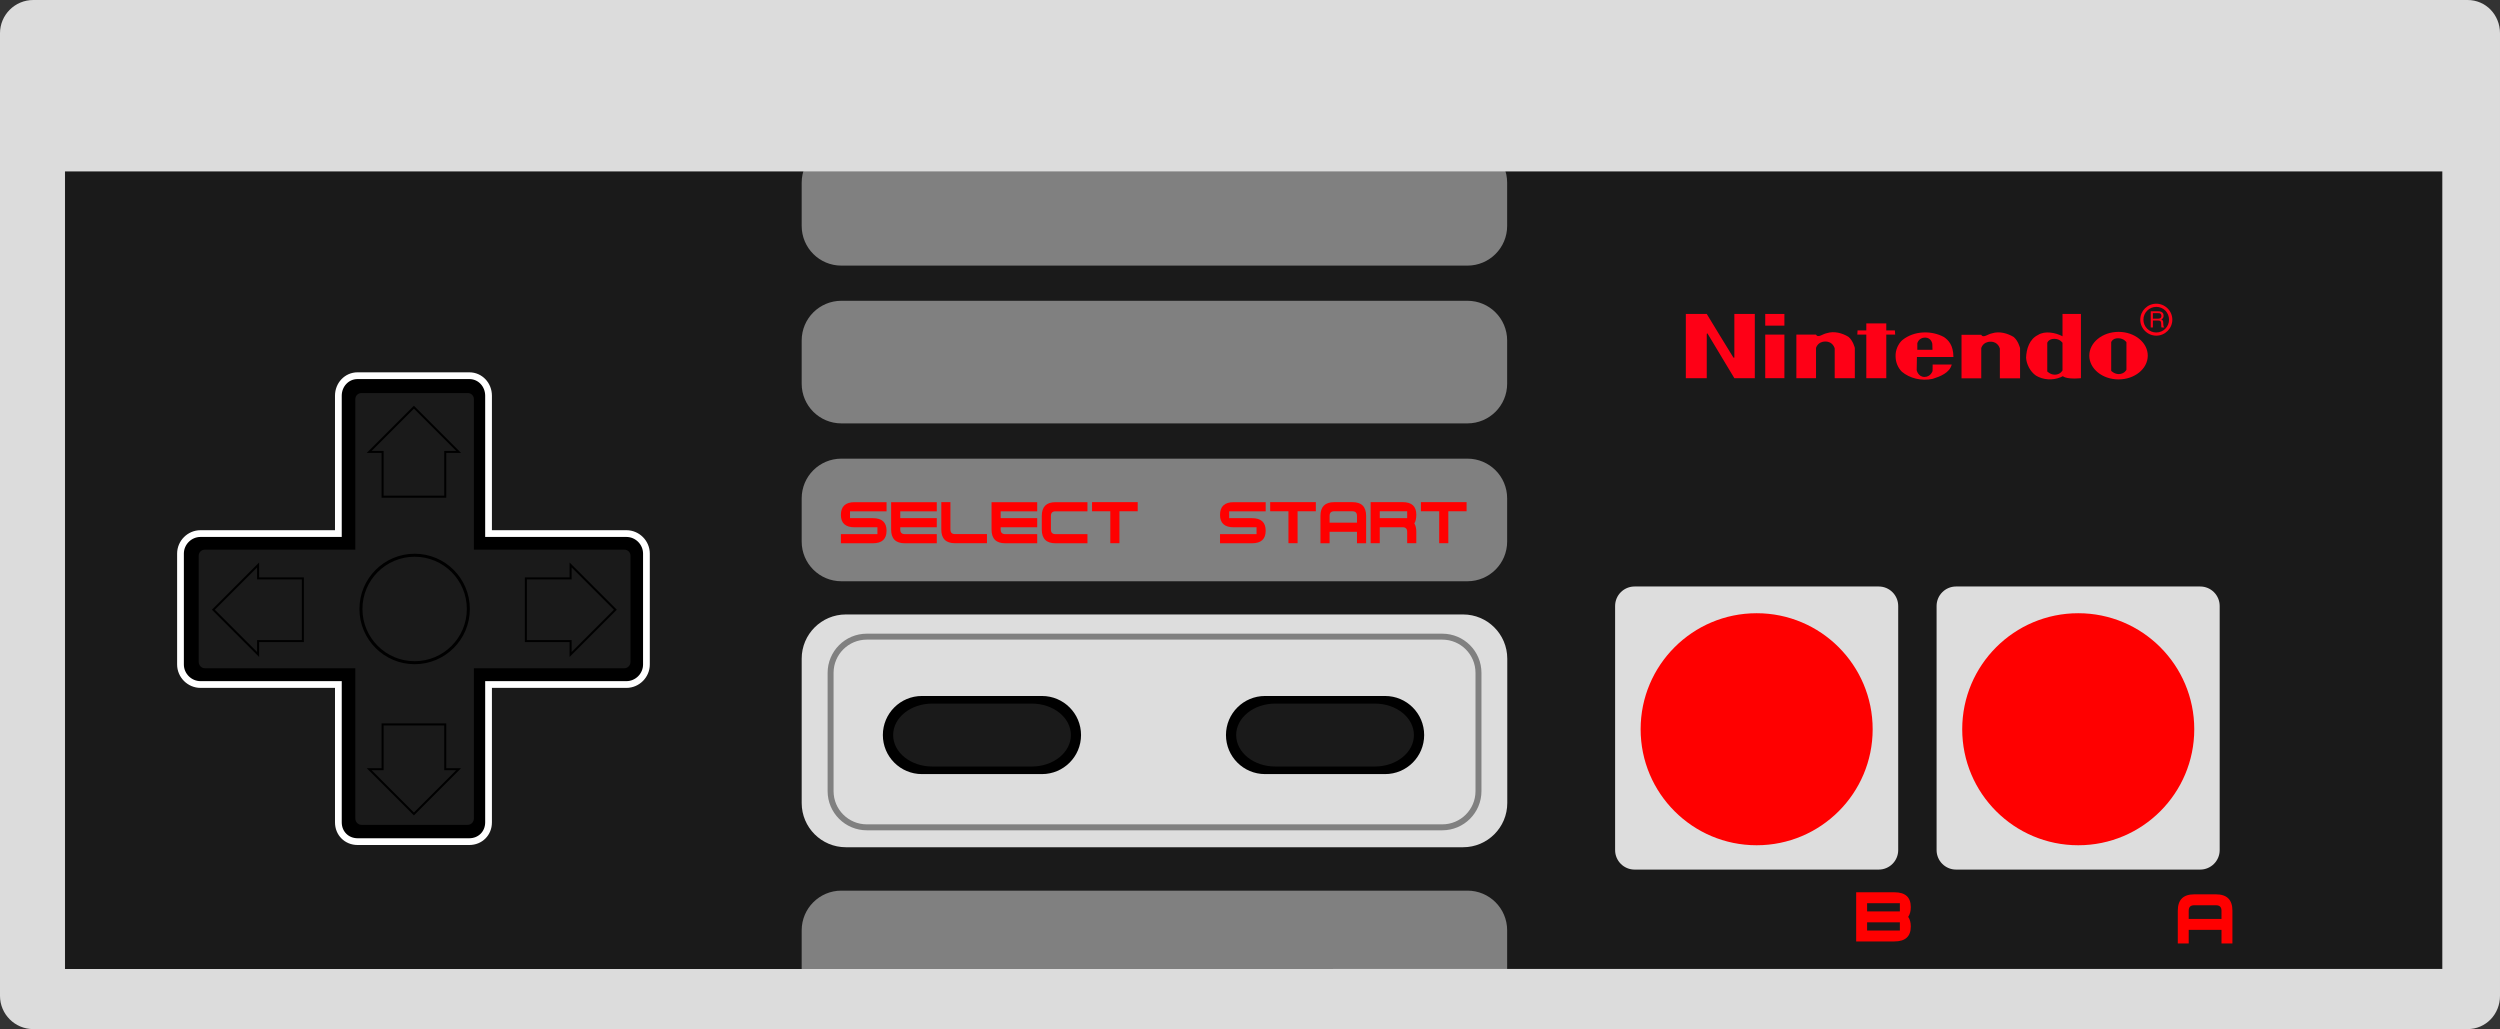         <svg xmlns:x="http://ns.adobe.com/Extensibility/1.0/" xmlns:i="http://ns.adobe.com/AdobeIllustrator/10.0/" xmlns:graph="http://ns.adobe.com/Graphs/1.0/" xmlns:dc="http://purl.org/dc/elements/1.1/" xmlns:rdf="http://www.w3.org/1999/02/22-rdf-syntax-ns#" xmlns:cc="http://creativecommons.org/ns#" xmlns="http://www.w3.org/2000/svg" xmlns:xlink="http://www.w3.org/1999/xlink" version="1.1" id="svg2" x="0px" y="0px" width="612.002px" height="251.924px" viewBox="-0.004 270.034 612.002 251.924" enable-background="new -0.004 270.034 612.002 251.924" xml:space="preserve">
<rect x="-0.004" y="270.034" width="612.002" height="251.924" fill="#333333" stroke="none"/>
<switch>
	<g>
		<g>
			<rect id="rect11983" x="15.947" y="311.988" fill="#1A1A1A" width="581.833" height="195.284"/>
			<path id="rect12203" fill="#808080" d="M205.958,305.043h153.281c5.362,0,9.709,4.347,9.709,9.709v10.594     c0,5.362-4.347,9.709-9.709,9.709H205.958c-5.362,0-9.709-4.347-9.709-9.709v-10.594     C196.25,309.39,200.597,305.043,205.958,305.043z"/>
			<path id="rect13178" fill="#808080" d="M205.958,488.063h153.281c5.362,0,9.709,4.347,9.709,9.709v10.594     c0,5.362-4.347,9.709-9.709,9.709H205.958c-5.362,0-9.709-4.347-9.709-9.709v-10.594     C196.25,492.409,200.597,488.063,205.958,488.063z"/>
			<path id="rect11976" fill="#DCDCDC" d="M8.147,270.034c-4.508,0-8.152,3.644-8.152,8.152v235.621     c0,4.508,3.645,8.152,8.152,8.151h595.897c4.508,0,7.953-3.644,7.953-8.151V278.186c0-4.508-3.445-8.152-7.953-8.152H8.147     L8.147,270.034z M15.902,311.988h581.986v195.25H15.902V311.988L15.902,311.988z"/>
			<path id="rect2235" stroke="#FFFFFF" stroke-width="1.652" stroke-linecap="round" d="M87.542,362.004     c-2.686,0-4.713,2.216-4.713,4.902v33.747H49.082c-2.686,0-4.902,2.217-4.902,4.902v27.148c0,2.686,2.216,4.901,4.902,4.901     h33.747v33.747c0,2.686,2.028,4.714,4.713,4.714h27.337c2.686,0,4.713-2.027,4.713-4.714v-33.747h33.747     c2.686,0,4.902-2.216,4.902-4.901v-27.148c0-2.686-2.216-4.902-4.902-4.902h-33.747v-33.747c0-2.686-2.028-4.902-4.713-4.902     H87.542z"/>
			<path id="rect3757" fill="#1A1A1A" d="M88.484,366.254c-0.85,0-1.506,0.657-1.506,1.506v36.832H50.146     c-0.849,0-1.506,0.656-1.506,1.506v25.948c0,0.85,0.657,1.574,1.506,1.574h36.832v36.765c0,0.849,0.657,1.574,1.506,1.574H114.5     c0.85,0,1.506-0.726,1.506-1.574V433.62h36.832c0.85,0,1.506-0.725,1.506-1.574v-25.948c0-0.85-0.657-1.506-1.506-1.506h-36.832     V367.76c0-0.85-0.656-1.506-1.506-1.506H88.484z"/>
			<path id="rect11986" fill="#808080" d="M205.958,343.667h153.281c5.362,0,9.709,4.347,9.709,9.708v10.594     c0,5.362-4.347,9.709-9.709,9.709H205.958c-5.362,0-9.709-4.347-9.709-9.709v-10.594     C196.25,348.014,200.597,343.667,205.958,343.667z"/>
			<g id="g12011" transform="matrix(2.904,0,0,2.904,-597.295,-994.373)">
				<path id="rect11997" fill="#DDDDDD" d="M343.472,484.842h20.578c0.908,0,1.643,0.736,1.643,1.643v20.578      c0,0.907-0.735,1.643-1.643,1.643h-20.578c-0.908,0-1.643-0.736-1.643-1.643v-20.578      C341.829,485.577,342.565,484.842,343.472,484.842z"/>
				<path id="path12001" fill="#FF0000" d="M363.54,496.875c0,5.402-4.379,9.78-9.78,9.78s-9.78-4.379-9.78-9.78      s4.379-9.78,9.78-9.78S363.54,491.473,363.54,496.875z"/>
			</g>
			<g id="g12007" transform="matrix(2.904,0,0,2.904,-597.295,-994.373)">
				<path id="rect12003" fill="#DDDDDD" d="M370.572,484.842h20.578c0.907,0,1.643,0.736,1.643,1.643v20.578      c0,0.907-0.736,1.643-1.643,1.643h-20.578c-0.908,0-1.643-0.736-1.643-1.643v-20.578      C368.929,485.577,369.665,484.842,370.572,484.842z"/>
				<path id="path12005" fill="#FF0000" d="M390.65,496.875c0,5.402-4.379,9.78-9.78,9.78c-5.402,0-9.781-4.379-9.781-9.78      s4.379-9.78,9.781-9.78C386.271,487.094,390.65,491.473,390.65,496.875z"/>
			</g>
			<path id="rect12205" fill="#808080" d="M205.958,382.312h153.281c5.362,0,9.709,4.347,9.709,9.709v10.594     c0,5.362-4.347,9.709-9.709,9.709H205.958c-5.362,0-9.709-4.347-9.709-9.709v-10.594     C196.249,386.659,200.597,382.312,205.958,382.312z"/>
			<path id="rect12199" fill="#DDDDDD" d="M207.071,420.454h151.087c5.976,0,10.82,4.845,10.82,10.821v35.343     c0,5.977-4.845,10.821-10.82,10.821H207.071c-5.977,0-10.821-4.845-10.821-10.821v-35.343     C196.249,425.299,201.094,420.454,207.071,420.454z"/>
			<path id="rect12207" fill="none" stroke="#808080" stroke-width="1.458" stroke-linecap="round" d="M212.19,425.887h140.876     c4.896,0,8.864,3.969,8.864,8.864v28.951c0,4.896-3.969,8.863-8.864,8.863H212.19c-4.896,0-8.864-3.968-8.864-8.863v-28.951     C203.326,429.856,207.294,425.887,212.19,425.887z"/>
			<path id="rect4247" d="M225.68,440.412h29.395c5.28,0,9.56,4.28,9.56,9.561l0,0c0,5.279-4.28,9.56-9.56,9.56H225.68     c-5.28,0-9.56-4.28-9.56-9.56l0,0C216.12,444.692,220.4,440.412,225.68,440.412z"/>
			<path id="rect5332" d="M309.676,440.412h29.395c5.28,0,9.561,4.28,9.561,9.561l0,0c0,5.279-4.28,9.56-9.561,9.56h-29.395     c-5.28,0-9.561-4.28-9.561-9.56l0,0C300.115,444.692,304.395,440.412,309.676,440.412z"/>
			<g>
				<path id="path6991" fill="#FE0016" d="M429.575,346.888v15.725h-5.008l-6.401-10.653c-0.354-0.699-0.354-0.014-0.354-0.014      v10.667h-5.125v-15.725h5.125c0,0,6.106,10.071,6.44,10.544c0.314,0.474,0.314,0,0.314,0v-10.544H429.575"/>
				<path id="path6995" fill="#FE0016" d="M432.127,349.752h4.692v-2.865h-4.692V349.752z"/>
				<path id="path6999" fill="#FE0016" d="M461.759,349.205v1.705h2.101l0.079,1.037h-2.18v10.667h-4.89v-10.667h-2.199l0.06-1.037      h2.14v-1.705H461.759"/>
				<path id="path7003" fill="#FE0016" d="M452.47,352.47c1.178,0.938,1.59,2.751,1.59,2.751v7.391h-4.929v-7.267      c0,0-0.373-1.716-2.297-1.705c-1.904,0.012-2.277,1.581-2.277,1.581v7.391h-4.812v-10.666h4.812      c0.49,0.915,1.649-0.183,2.65-0.354C449.033,351.008,451.017,351.593,452.47,352.47"/>
				<path id="path7007" fill="#FE0016" d="M432.127,362.612h4.692v-10.667h-4.692V362.612z"/>
				<path id="path7011" fill="#FE0016" d="M473.089,360.845c0,0-0.433,1.463-1.983,1.463c-1.552,0-1.905-1.646-1.905-1.646      l0.06-3.232h8.935c-0.021-2.985-1.276-4.143-2.298-4.876c-3.004-1.646-7.266-1.62-10.191,0.719      c-1.021,0.878-1.747,2.488-1.669,4.023c0,1.39,0.569,2.778,1.532,3.731c1.904,1.608,4.752,2.338,7.54,1.755      c1.826-0.585,4.163-1.463,4.673-3.511h-4.673L473.089,360.845L473.089,360.845z M469.357,354.088c0,0,0.314-1.412,1.904-1.412      c1.571,0,1.768,1.549,1.768,1.549l0.039,1.438h-3.711V354.088"/>
				<path id="path7015" fill="#FE0016" d="M504.899,346.886v5.471c-1.61-0.878-4.301-1.424-5.989-0.326      c-2.121,1.023-2.848,3.438-2.926,5.559c0.078,1.608,1.021,3.436,2.415,4.389c1.748,1.068,4.084,1.221,6.048,0.404      c0.177-0.079,0.373-0.163,0.53-0.259c0.157,0.122,0.354,0.218,0.569,0.295c1.395,0.483,3.868,0.194,3.868,0.194v-15.727H504.899      L504.899,346.886z M504.899,360.708c0,0-0.491,1.039-1.886,1.051c-1.1-0.012-1.846-0.792-1.846-0.792v-7.01      c0,0,0.314-0.988,1.729-0.974c1.414,0.01,2.003,0.974,2.003,0.974V360.708"/>
				<path id="path7019" fill="#FE0016" d="M492.92,352.512c1.159,0.938,1.591,2.751,1.591,2.751v7.391h-4.948v-7.268      c0,0-0.373-1.716-2.278-1.704c-1.924,0.014-2.277,1.581-2.277,1.581v7.391h-4.831v-10.667h4.831      c0.471,0.915,1.63-0.183,2.631-0.352C489.464,351.049,491.447,351.636,492.92,352.512"/>
				<path id="path7023" fill="#FE0016" d="M518.625,351.276c-3.967,0-7.167,2.606-7.167,5.82c0,3.212,3.2,5.818,7.167,5.818      c3.946-0.002,7.147-2.606,7.147-5.818C525.772,353.882,522.572,351.276,518.625,351.276z M520.549,360.56      c0,0-0.49,1.039-1.904,1.05c-1.08-0.012-1.826-0.791-1.826-0.791v-7.01c0,0,0.295-0.988,1.708-0.974      c1.414,0.012,2.022,0.974,2.022,0.974V360.56"/>
				<path id="path7027" fill="#FE0016" d="M527.859,352.205c1.039,0,2.021-0.411,2.765-1.148c0.741-0.74,1.159-1.721,1.159-2.764      c0-1.043-0.418-2.024-1.159-2.764c-0.744-0.737-1.726-1.148-2.765-1.148c-2.17,0-3.924,1.754-3.924,3.912      c0,1.043,0.417,2.024,1.159,2.764C525.838,351.795,526.818,352.205,527.859,352.205L527.859,352.205z M524.708,348.293      c0-0.838,0.328-1.625,0.922-2.217c0.595-0.591,1.397-0.918,2.229-0.918s1.635,0.327,2.229,0.918      c0.564,0.592,0.892,1.379,0.892,2.217c0,1.73-1.397,3.136-3.121,3.136c-0.832,0-1.635-0.327-2.229-0.918      C525.036,349.919,524.708,349.131,524.708,348.293"/>
				<path id="path7029" fill="#FE0016" d="M527.025,346.697h1.338c0.178,0,0.327,0.027,0.444,0.077      c0.18,0.104,0.299,0.297,0.299,0.579c0,0.262-0.089,0.447-0.237,0.547c-0.149,0.098-0.328,0.152-0.596,0.152h-1.248V346.697      L527.025,346.697z M527.025,350.204v-1.703h1.248c0.208,0,0.388,0.021,0.476,0.071c0.18,0.089,0.269,0.265,0.297,0.523      l0.03,0.66c0,0.158,0,0.262,0.03,0.315c0,0.054,0,0.098,0.03,0.134h0.653v-0.092c-0.089-0.036-0.118-0.115-0.149-0.24      c-0.03-0.075-0.059-0.188-0.059-0.339l-0.03-0.532c0-0.229-0.029-0.397-0.118-0.499c-0.06-0.104-0.179-0.188-0.357-0.25      c0.179-0.092,0.327-0.214,0.417-0.362c0.117-0.155,0.147-0.351,0.147-0.585c0-0.458-0.178-0.77-0.564-0.939      c-0.178-0.089-0.445-0.131-0.742-0.131h-1.843v3.971H527.025"/>
			</g>
			<g id="text2887">
				<path id="path2921" fill="#FF0000" d="M205.847,403.028h7.825c2.236,0,3.354-1.025,3.354-3.075c0-2.049-1.118-3.074-3.354-3.074      h-5.589v-1.676h8.943v-2.236h-7.825c-2.236,0-3.354,1.039-3.354,3.118c0,2.02,1.118,3.03,3.354,3.03h5.589v1.677h-8.943V403.028      z"/>
				<path id="path2923" fill="#FF0000" d="M229.324,403.028h-7.825c-2.235,0-3.354-1.118-3.354-3.354v-6.707h11.179v2.235h-8.943      v1.676h8.943v2.235h-8.943v0.56c0,0.745,0.373,1.118,1.118,1.118h7.825V403.028z"/>
				<path id="path2925" fill="#FF0000" d="M230.427,392.954v6.707c0,2.235,1.118,3.354,3.353,3.354h7.826v-2.235h-7.826      c-0.745,0-1.118-0.373-1.118-1.118v-6.707H230.427z"/>
				<path id="path2927" fill="#FF0000" d="M253.903,403.028h-7.825c-2.236,0-3.353-1.118-3.353-3.354v-6.707h11.178v2.235h-8.943      v1.676h8.943v2.235h-8.943v0.56c0,0.745,0.373,1.118,1.118,1.118h7.825V403.028z"/>
				<path id="path2929" fill="#FF0000" d="M266.204,403.028h-7.825c-2.236,0-3.354-1.118-3.354-3.354v-3.354      c0-2.235,1.118-3.353,3.354-3.353h7.825v2.235h-7.825c-0.746,0-1.118,0.373-1.118,1.118v3.354c0,0.745,0.373,1.118,1.118,1.118      h7.825V403.028z"/>
				<path id="path2931" fill="#FF0000" d="M267.328,392.954h11.179v2.236h-4.472v7.825h-2.235v-7.825h-4.472V392.954z"/>
			</g>
			<g id="text2891">
				<path id="path2934" fill="#FF0000" d="M298.659,403.028h7.825c2.236,0,3.352-1.025,3.352-3.075c0-2.049-1.116-3.074-3.352-3.074      h-5.59v-1.676h8.942v-2.236h-7.824c-2.236,0-3.354,1.039-3.354,3.119c0,2.02,1.118,3.029,3.354,3.029h5.589v1.677h-8.943      V403.028z"/>
				<path id="path2936" fill="#FF0000" d="M310.937,392.954h11.18v2.236h-4.472v7.825h-2.236v-7.825h-4.472V392.954z"/>
				<path id="path2938" fill="#FF0000" d="M332.187,397.991v-1.677c0-0.746-0.373-1.119-1.118-1.119h-4.471      c-0.746,0-1.118,0.373-1.118,1.119v1.677H332.187z M325.48,400.226v2.795h-2.235v-6.707c0-2.236,1.118-3.354,3.354-3.354h4.471      c2.236,0,3.354,1.118,3.354,3.354v6.707h-2.236v-2.795H325.48z"/>
				<path id="path2940" fill="#FF0000" d="M337.765,396.867h6.708v-1.677h-6.708V396.867z M337.765,399.102v3.912h-2.234v-10.06      h7.824c2.236,0,3.354,1.021,3.354,3.063c0,0.969-0.16,1.681-0.48,2.135c0.32,0.529,0.48,1.219,0.48,2.068v2.794h-2.235v-2.794      c0-0.745-0.373-1.118-1.118-1.118H337.765z"/>
				<path id="path2942" fill="#FF0000" d="M347.839,392.954h11.179v2.236h-4.472v7.825h-2.235v-7.825h-4.472V392.954z"/>
			</g>
			<g id="text2895">
				<path id="path2945" fill="#FF0000" d="M457.062,493.145h8.023v-2.006h-8.023V493.145z M457.062,497.825h8.023v-2.006h-8.023      V497.825z M454.389,500.499v-12.034h9.36c2.674,0,4.011,1.212,4.011,3.637c0,0.99-0.214,1.783-0.642,2.381      c0.428,0.588,0.642,1.377,0.642,2.366c0,2.434-1.337,3.65-4.011,3.65H454.389z"/>
			</g>
			<g id="text2903">
				<path id="path2948" fill="#FF0000" d="M543.818,494.985v-2.006c0-0.892-0.445-1.337-1.337-1.337h-5.349      c-0.892,0-1.337,0.445-1.337,1.337v2.006H543.818z M535.796,497.659v3.344h-2.675v-8.023c0-2.674,1.338-4.011,4.012-4.011h5.349      c2.674,0,4.011,1.337,4.011,4.011v8.023h-2.674v-3.344H535.796z"/>
			</g>
			<path id="path2950" fill="none" stroke="#000000" stroke-width="0.5" d="M63.181,408.339l-5.477,5.478l-5.477,5.477l5.477,5.478     l5.477,5.477v-3.286h10.954v-15.336H63.181V408.339z"/>
			<path id="path3727" fill="none" stroke="#000000" stroke-width="0.5" d="M139.683,408.339l5.477,5.478l5.477,5.477l-5.477,5.478     l-5.477,5.477v-3.286h-10.954v-15.336h10.954V408.339z"/>
			<path id="path3729" fill="none" stroke="#000000" stroke-width="0.5" d="M112.276,380.669l-5.477-5.477l-5.477-5.477     l-5.477,5.477l-5.477,5.477h3.286v10.954h15.336v-10.954H112.276z"/>
			<path id="path3731" fill="none" stroke="#000000" stroke-width="0.5" d="M112.276,458.333l-5.477,5.478l-5.477,5.477     l-5.477-5.477l-5.477-5.478h3.286v-10.954h15.336v10.954H112.276z"/>
			<path id="path3763" fill="none" stroke="#000000" stroke-width="0.737" d="M114.646,419.111     c0.004,7.26-5.876,13.148-13.136,13.153s-13.148-5.877-13.153-13.136c0-0.006,0-0.012,0-0.018     c-0.005-7.26,5.876-13.148,13.136-13.153c7.259-0.005,13.148,5.876,13.153,13.136     C114.646,419.099,114.646,419.105,114.646,419.111z"/>
			<path id="rect3789" fill="#1A1A1A" d="M228.2,442.274h24.391c5.28,0,9.56,3.448,9.56,7.702l0,0c0,4.254-4.28,7.702-9.56,7.702     H228.2c-5.28,0-9.56-3.448-9.56-7.702l0,0C218.64,445.722,222.92,442.274,228.2,442.274z"/>
			<path id="rect3791" fill="#1A1A1A" d="M312.173,442.274h24.392c5.279,0,9.56,3.448,9.56,7.702l0,0c0,4.254-4.28,7.702-9.56,7.702     h-24.392c-5.279,0-9.56-3.448-9.56-7.702l0,0C302.613,445.722,306.893,442.274,312.173,442.274z"/>
		</g>
	</g>
</switch>
</svg>